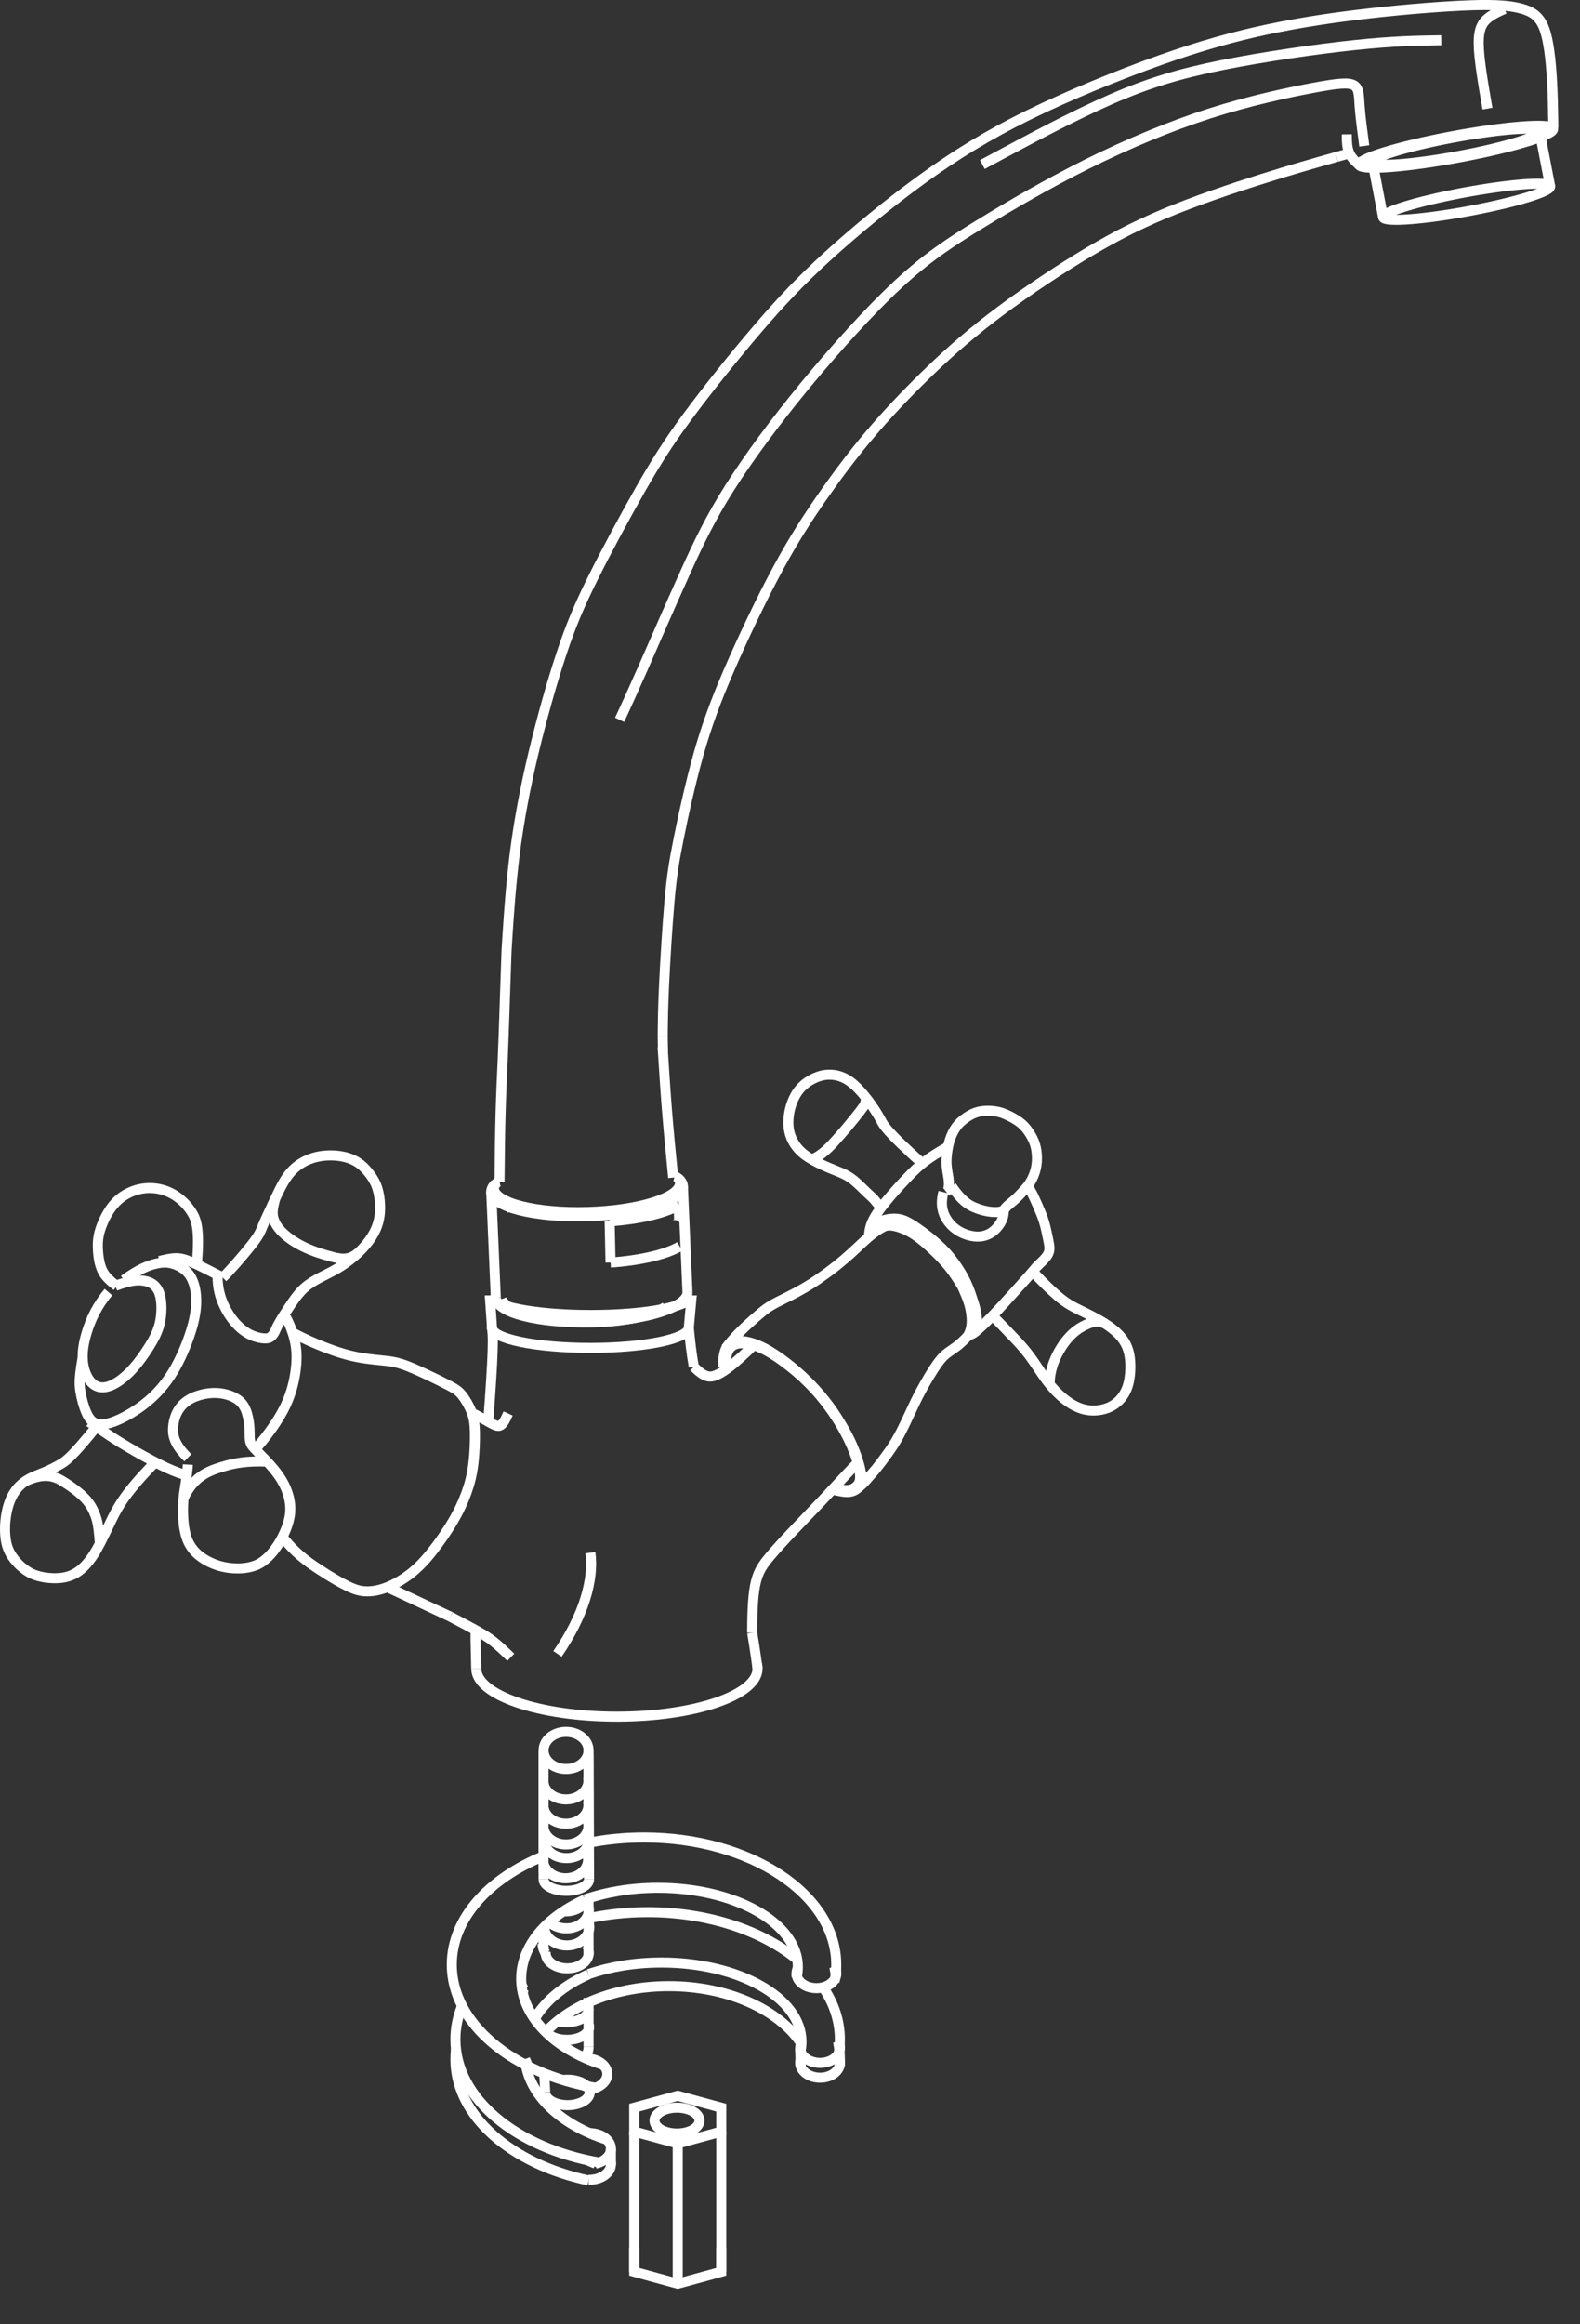 <svg width="34" height="50" viewBox="0 0 34 50" fill="none" xmlns="http://www.w3.org/2000/svg">
<rect x="0" y="0" width="34" height="50" fill="#333333" stroke="none"/>
<path d="M16.288 35.795C16.297 35.828 16.302 35.861 16.302 35.894C16.302 36.465 14.947 36.928 13.275 36.928C11.603 36.928 10.248 36.465 10.248 35.894" stroke="#fff" stroke-width="0.216"/>
<path d="M14.823 28.558C14.823 28.8 13.874 28.996 12.704 28.996C11.534 28.996 10.585 28.8 10.585 28.558C10.585 28.554 10.585 28.549 10.586 28.544" stroke="#fff" stroke-width="0.216"/>
<path d="M10.248 35.894C10.245 35.724 10.241 35.553 10.237 35.409C10.234 35.316 10.232 35.234 10.235 35.067M10.506 30.582C10.506 30.577 10.507 30.571 10.507 30.565C10.557 29.916 10.591 29.377 10.601 29.061C10.612 28.744 10.598 28.651 10.585 28.558" stroke="#fff" stroke-width="0.216"/>
<path d="M14.822 28.558C14.848 28.826 14.875 29.094 14.93 29.402M16.186 35.123C16.201 35.216 16.216 35.305 16.23 35.393C16.256 35.562 16.279 35.728 16.302 35.894" stroke="#fff" stroke-width="0.216"/>
<path d="M10.934 30.407C10.88 30.525 10.827 30.643 10.756 30.669C10.685 30.695 10.596 30.631 10.381 30.513C10.316 30.477 10.239 30.437 10.154 30.393" stroke="#fff" stroke-width="0.216"/>
<path d="M9.692 34.778C9.83 34.85 9.955 34.916 10.058 34.971C10.361 35.133 10.487 35.209 10.613 35.308C10.739 35.407 10.865 35.529 10.991 35.651" stroke="#fff" stroke-width="0.216"/>
<path d="M11.996 35.578C12.567 34.75 12.784 33.972 12.704 33.4" stroke="#fff" stroke-width="0.216"/>
<path d="M16.186 35.123C16.188 34.021 16.279 33.826 16.559 33.491C16.839 33.157 17.307 32.682 17.676 32.293C18.044 31.904 18.312 31.6 18.484 31.441" stroke="#fff" stroke-width="0.216"/>
<path d="M16.233 28.923C15.811 29.337 15.594 29.501 15.431 29.574C15.268 29.647 15.159 29.628 14.93 29.402" stroke="#fff" stroke-width="0.216"/>
<path d="M2.482 27.662C2.802 27.54 2.959 27.534 3.079 27.55C3.198 27.567 3.28 27.605 3.342 27.672C3.404 27.739 3.446 27.834 3.464 27.976C3.482 28.118 3.476 28.307 3.435 28.477C3.394 28.647 3.317 28.798 3.205 28.976C3.093 29.155 2.945 29.36 2.787 29.519C2.629 29.677 2.462 29.789 2.319 29.829C2.176 29.868 2.058 29.836 1.965 29.738C1.871 29.641 1.803 29.479 1.784 29.291C1.765 29.104 1.795 28.891 1.875 28.638C1.954 28.386 2.083 28.094 2.334 27.796" stroke="#fff" stroke-width="0.216"/>
<path d="M2.666 27.534C2.991 27.297 3.197 27.221 3.354 27.185C3.511 27.149 3.619 27.153 3.737 27.191C3.855 27.228 3.983 27.299 4.071 27.417C4.158 27.534 4.206 27.698 4.219 27.885C4.232 28.072 4.211 28.28 4.135 28.548C4.059 28.816 3.928 29.142 3.782 29.405C3.637 29.667 3.477 29.866 3.311 30.026C3.145 30.186 2.974 30.308 2.814 30.403C2.654 30.499 2.506 30.568 2.379 30.606C2.252 30.645 2.148 30.653 2.064 30.621C1.98 30.59 1.917 30.519 1.86 30.391C1.803 30.264 1.752 30.079 1.728 29.92C1.703 29.761 1.706 29.627 1.779 29.201" stroke="#fff" stroke-width="0.216"/>
<path d="M3.43 27.127C3.552 27.096 3.674 27.066 3.793 27.066C3.912 27.066 4.028 27.096 4.384 27.273C4.493 27.327 4.625 27.395 4.765 27.468M6.115 28.279C6.148 28.326 6.182 28.387 6.22 28.473C6.275 28.595 6.337 28.767 6.365 28.957C6.393 29.146 6.385 29.353 6.347 29.58C6.309 29.808 6.24 30.056 6.104 30.318C5.968 30.581 5.764 30.858 5.598 31.056C5.56 31.1 5.525 31.14 5.491 31.177M4.019 31.737C3.965 31.723 3.908 31.706 3.848 31.685C3.676 31.624 3.476 31.529 3.251 31.409C3.027 31.29 2.777 31.146 2.603 31.039C2.429 30.933 2.33 30.864 2.228 30.795C2.126 30.726 2.022 30.657 1.917 30.588" stroke="#fff" stroke-width="0.216"/>
<path d="M4.042 31.36C3.733 31.056 3.71 30.855 3.726 30.686C3.743 30.517 3.798 30.379 3.882 30.272C3.965 30.166 4.078 30.091 4.216 30.039C4.354 29.988 4.517 29.959 4.672 29.967C4.826 29.975 4.971 30.02 5.074 30.081C5.178 30.142 5.241 30.219 5.285 30.321C5.328 30.423 5.353 30.551 5.364 30.663C5.374 30.774 5.37 30.869 5.374 30.937C5.378 31.005 5.389 31.046 5.416 31.087C5.443 31.129 5.485 31.172 5.557 31.245C5.629 31.318 5.732 31.421 5.824 31.525C5.917 31.63 5.999 31.735 6.065 31.847C6.132 31.958 6.183 32.076 6.216 32.209C6.248 32.342 6.261 32.49 6.227 32.657C6.193 32.824 6.111 33.011 6.026 33.158C5.941 33.305 5.854 33.412 5.769 33.494C5.684 33.576 5.603 33.633 5.504 33.673C5.405 33.712 5.289 33.735 5.155 33.739C5.022 33.743 4.872 33.728 4.721 33.685C4.571 33.641 4.42 33.568 4.299 33.474C4.179 33.38 4.087 33.264 4.03 33.118C3.973 32.972 3.95 32.796 3.942 32.64C3.933 32.483 3.939 32.348 3.949 32.235C3.96 32.123 3.975 32.033 3.994 31.91C4.013 31.786 4.036 31.628 4.042 31.506" stroke="#fff" stroke-width="0.216"/>
<path d="M3.34 31.456C2.711 32.096 2.548 32.398 2.418 32.659C2.289 32.92 2.191 33.141 2.082 33.33C1.973 33.52 1.851 33.678 1.717 33.782C1.584 33.885 1.439 33.934 1.278 33.947C1.116 33.96 0.937 33.938 0.804 33.898C0.67 33.859 0.583 33.802 0.508 33.743C0.432 33.684 0.37 33.623 0.306 33.541C0.242 33.459 0.177 33.356 0.142 33.213C0.107 33.07 0.101 32.887 0.116 32.72C0.132 32.553 0.168 32.401 0.219 32.275C0.271 32.149 0.337 32.05 0.415 31.971C0.493 31.892 0.583 31.833 0.681 31.785C0.779 31.738 0.885 31.701 0.987 31.657C1.089 31.614 1.186 31.563 1.298 31.5C1.409 31.436 1.535 31.36 2.073 30.691" stroke="#fff" stroke-width="0.216"/>
<path d="M4.682 27.461C4.682 27.704 4.736 27.899 4.814 28.07C4.893 28.242 4.996 28.39 5.102 28.5C5.209 28.611 5.319 28.684 5.423 28.728C5.527 28.773 5.624 28.789 5.69 28.792C5.755 28.795 5.79 28.785 5.822 28.762C5.854 28.739 5.885 28.702 5.91 28.655C5.934 28.609 5.953 28.552 6.007 28.457C6.06 28.361 6.148 28.228 6.23 28.104C6.313 27.98 6.391 27.867 6.481 27.772C6.57 27.678 6.671 27.603 6.811 27.525C6.951 27.447 7.13 27.366 7.29 27.27C7.45 27.173 7.591 27.062 7.708 26.951C7.825 26.841 7.918 26.731 7.992 26.616C8.067 26.5 8.122 26.378 8.151 26.247C8.181 26.115 8.185 25.973 8.173 25.841C8.162 25.709 8.135 25.587 8.09 25.482C8.046 25.377 7.983 25.287 7.919 25.21C7.855 25.133 7.791 25.068 7.713 25.016C7.634 24.963 7.543 24.922 7.439 24.895C7.336 24.868 7.219 24.854 7.1 24.855C6.981 24.856 6.86 24.872 6.74 24.908C6.62 24.945 6.502 25.002 6.398 25.082C6.294 25.162 6.205 25.265 6.127 25.39C6.049 25.515 5.982 25.66 5.899 25.837C5.816 26.013 5.717 26.22 5.661 26.354C5.605 26.488 5.592 26.549 5.425 26.763C5.259 26.977 4.939 27.346 4.794 27.483" stroke="#fff" stroke-width="0.216"/>
<path d="M4.242 27.133C4.293 26.445 4.231 26.245 4.125 26.076C4.019 25.908 3.871 25.772 3.715 25.685C3.559 25.598 3.395 25.559 3.235 25.557C3.075 25.555 2.919 25.59 2.776 25.659C2.633 25.727 2.504 25.831 2.396 25.976C2.289 26.121 2.203 26.307 2.156 26.456C2.11 26.605 2.102 26.717 2.105 26.832C2.108 26.946 2.121 27.064 2.143 27.159C2.165 27.254 2.196 27.327 2.231 27.385C2.266 27.443 2.306 27.485 2.35 27.528C2.394 27.571 2.443 27.613 2.511 27.664" stroke="#fff" stroke-width="0.216"/>
<path d="M6.079 33.06C6.332 33.392 6.606 33.59 6.853 33.752C7.099 33.915 7.318 34.043 7.483 34.122C7.647 34.201 7.758 34.231 7.888 34.233C8.019 34.236 8.169 34.209 8.335 34.143C8.5 34.077 8.681 33.972 8.842 33.845C9.003 33.718 9.144 33.571 9.297 33.378C9.45 33.185 9.616 32.948 9.745 32.728C9.875 32.508 9.968 32.304 10.039 32.108C10.109 31.913 10.157 31.725 10.185 31.495C10.214 31.265 10.223 30.993 10.219 30.801C10.214 30.608 10.195 30.494 10.145 30.369C10.096 30.243 10.016 30.105 9.944 30.015C9.871 29.925 9.806 29.882 9.677 29.813C9.547 29.744 9.353 29.649 9.165 29.561C8.976 29.473 8.794 29.391 8.647 29.344C8.5 29.296 8.39 29.282 8.218 29.265C8.045 29.247 7.811 29.227 7.56 29.167C7.309 29.108 7.04 29.008 6.813 28.913C6.586 28.818 6.401 28.726 6.296 28.668" stroke="#fff" stroke-width="0.216"/>
<path d="M15.557 29.402C15.562 29.104 15.611 28.997 15.682 28.932C15.753 28.866 15.846 28.842 15.975 28.852C16.105 28.862 16.27 28.907 16.474 29.017C16.678 29.128 16.92 29.304 17.125 29.48C17.331 29.655 17.5 29.83 17.643 29.997C17.786 30.164 17.902 30.324 18.009 30.49C18.115 30.655 18.212 30.825 18.29 30.985C18.367 31.146 18.424 31.296 18.464 31.423C18.504 31.551 18.526 31.657 18.535 31.742C18.544 31.827 18.538 31.892 18.508 31.947C18.479 32.001 18.426 32.046 18.37 32.07C18.315 32.094 18.258 32.099 18.202 32.096C18.146 32.093 18.09 32.082 18.029 32.07C17.967 32.057 17.898 32.042 17.898 32.042" stroke="#fff" stroke-width="0.216"/>
<path d="M15.609 29.433C15.615 29.144 15.662 29.04 15.731 28.977C15.8 28.913 15.891 28.889 16.017 28.899C16.143 28.909 16.304 28.952 16.502 29.06C16.7 29.167 16.935 29.339 17.135 29.509C17.335 29.68 17.5 29.85 17.639 30.012C17.777 30.175 17.89 30.331 17.994 30.491C18.098 30.652 18.192 30.818 18.267 30.974C18.342 31.129 18.398 31.275 18.437 31.399C18.475 31.524 18.498 31.626 18.506 31.709C18.514 31.792 18.509 31.855 18.48 31.908C18.451 31.962 18.399 32.005 18.346 32.029C18.292 32.052 18.237 32.056 18.182 32.053C18.127 32.05 18.074 32.04 18.014 32.028C17.953 32.016 17.887 32.001 17.887 32.001" stroke="#fff" stroke-width="0.216"/>
<path d="M15.615 29.004C15.813 28.739 16.059 28.517 16.222 28.373C16.385 28.23 16.465 28.165 16.553 28.108C16.642 28.051 16.739 28.003 16.886 27.93C17.034 27.857 17.232 27.759 17.46 27.614C17.689 27.469 17.948 27.277 18.162 27.094C18.376 26.912 18.545 26.739 18.679 26.624C18.812 26.508 18.909 26.45 18.967 26.416C19.025 26.383 19.044 26.375 19.081 26.368C19.118 26.362 19.174 26.358 19.258 26.377C19.343 26.395 19.457 26.435 19.567 26.494C19.676 26.553 19.781 26.63 19.889 26.721C19.998 26.812 20.11 26.918 20.207 27.016C20.304 27.115 20.386 27.206 20.466 27.312C20.546 27.419 20.624 27.54 20.665 27.606C20.706 27.672 20.71 27.682 20.736 27.741C20.761 27.8 20.809 27.907 20.84 28.002C20.872 28.096 20.887 28.177 20.898 28.254C20.908 28.331 20.914 28.404 20.907 28.479C20.9 28.554 20.881 28.631 20.855 28.687C20.828 28.743 20.794 28.777 20.751 28.819C20.708 28.86 20.657 28.909 20.599 28.954C20.542 28.998 20.48 29.039 20.414 29.085C20.348 29.132 20.28 29.185 20.175 29.33C20.07 29.475 19.929 29.712 19.828 29.9C19.726 30.087 19.663 30.225 19.587 30.389C19.511 30.553 19.421 30.744 19.339 30.894C19.257 31.044 19.183 31.154 19.1 31.269C19.017 31.385 18.926 31.506 18.854 31.595C18.781 31.683 18.728 31.738 18.68 31.794C18.632 31.85 18.589 31.908 18.448 32.02" stroke="#fff" stroke-width="0.216"/>
<path d="M18.7 26.564C18.71 26.481 18.719 26.398 18.767 26.291C18.814 26.183 18.9 26.051 19.035 25.883C19.171 25.715 19.355 25.51 19.506 25.352C19.656 25.194 19.772 25.082 19.905 24.982C20.039 24.881 20.189 24.792 20.288 24.733C20.335 24.706 20.37 24.685 20.402 24.668M22.113 25.514C22.198 25.644 22.225 25.703 22.265 25.789C22.304 25.875 22.355 25.988 22.395 26.087C22.435 26.185 22.464 26.268 22.491 26.371C22.517 26.473 22.542 26.595 22.558 26.676C22.574 26.757 22.582 26.798 22.583 26.841C22.584 26.885 22.578 26.931 22.552 26.98C22.527 27.029 22.481 27.079 22.433 27.128C22.384 27.177 22.333 27.223 22.3 27.258C22.268 27.292 22.255 27.315 22.139 27.446C22.022 27.578 21.803 27.82 21.657 27.981C21.51 28.142 21.436 28.223 21.359 28.302C21.282 28.381 21.202 28.458 21.143 28.514C21.084 28.57 21.046 28.604 21.012 28.632C20.979 28.659 20.951 28.679 20.92 28.695C20.89 28.711 20.859 28.723 20.827 28.735" stroke="#fff" stroke-width="0.216"/>
<path d="M18.739 26.365C18.975 26.242 19.13 26.214 19.251 26.216C19.373 26.218 19.463 26.248 19.598 26.329C19.733 26.41 19.914 26.542 20.065 26.668C20.216 26.793 20.338 26.913 20.452 27.054C20.565 27.195 20.67 27.357 20.743 27.495C20.816 27.633 20.858 27.746 20.896 27.856C20.934 27.965 20.968 28.071 20.99 28.161C21.012 28.251 21.022 28.326 21.022 28.421C21.022 28.516 21.013 28.631 20.921 28.695" stroke="#fff" stroke-width="0.216"/>
<path d="M20.3 25.645C20.231 25.919 20.285 26.096 20.372 26.232C20.458 26.367 20.576 26.463 20.707 26.523C20.838 26.584 20.983 26.611 21.104 26.598C21.225 26.584 21.322 26.532 21.397 26.466C21.472 26.4 21.526 26.321 21.556 26.256C21.587 26.191 21.594 26.14 21.598 26.099C21.602 26.057 21.602 26.025 21.64 25.98C21.678 25.935 21.754 25.879 21.823 25.819C21.891 25.759 21.952 25.696 22.012 25.631C22.072 25.566 22.131 25.5 22.18 25.415C22.23 25.331 22.27 25.23 22.292 25.129C22.314 25.029 22.318 24.93 22.311 24.835C22.304 24.741 22.287 24.652 22.252 24.563C22.217 24.474 22.163 24.384 22.11 24.312C22.057 24.24 22.003 24.186 21.929 24.132C21.855 24.078 21.76 24.025 21.673 23.986C21.587 23.946 21.509 23.92 21.415 23.906C21.322 23.892 21.213 23.89 21.119 23.904C21.025 23.918 20.945 23.948 20.86 23.997C20.776 24.046 20.686 24.113 20.619 24.19C20.551 24.267 20.505 24.354 20.471 24.436C20.437 24.518 20.415 24.595 20.398 24.686C20.381 24.777 20.369 24.883 20.367 24.971C20.366 25.059 20.376 25.13 20.385 25.191C20.395 25.252 20.404 25.303 20.411 25.349C20.418 25.396 20.421 25.439 20.419 25.49C20.417 25.542 20.408 25.603 20.362 25.639" stroke="#fff" stroke-width="0.216"/>
<path d="M20.477 25.518C20.694 25.834 20.839 25.92 20.974 25.976C21.109 26.033 21.232 26.061 21.338 26.071C21.445 26.081 21.533 26.072 21.608 26.035" stroke="#fff" stroke-width="0.216"/>
<path d="M19.846 25.029C19.061 24.32 19.021 24.216 18.951 24.087C18.882 23.959 18.783 23.805 18.668 23.654C18.552 23.505 18.421 23.358 18.291 23.265C18.16 23.172 18.031 23.131 17.909 23.121C17.787 23.111 17.673 23.131 17.554 23.181C17.435 23.231 17.311 23.31 17.214 23.422C17.117 23.535 17.047 23.681 17.006 23.837C16.965 23.993 16.953 24.159 16.977 24.301C17.001 24.443 17.06 24.561 17.131 24.657C17.203 24.753 17.286 24.828 17.407 24.905C17.528 24.981 17.686 25.058 17.823 25.116C17.96 25.175 18.076 25.216 18.172 25.262C18.267 25.309 18.341 25.362 18.42 25.431C18.499 25.5 18.583 25.585 18.645 25.645C18.707 25.704 18.747 25.739 18.774 25.765C18.802 25.792 18.817 25.81 18.84 25.839C18.864 25.868 18.895 25.907 18.962 25.978" stroke="#fff" stroke-width="0.216"/>
<path d="M18.145 25.25L18.142 25.248" stroke="#fff" stroke-width="0.216"/>
<path d="M17.467 24.941C17.673 24.867 17.856 24.673 18.009 24.501C18.162 24.33 18.286 24.182 18.381 24.064C18.476 23.947 18.543 23.86 18.581 23.804C18.618 23.748 18.627 23.724 18.635 23.613" stroke="#fff" stroke-width="0.216"/>
<path d="M21.359 28.302C21.785 28.742 21.962 28.918 22.111 29.11C22.261 29.301 22.383 29.508 22.514 29.684C22.645 29.861 22.786 30.007 22.933 30.119C23.079 30.23 23.232 30.307 23.397 30.333C23.563 30.36 23.742 30.335 23.889 30.265C24.035 30.194 24.149 30.076 24.22 29.934C24.29 29.792 24.317 29.626 24.323 29.455C24.328 29.285 24.313 29.111 24.246 28.959C24.18 28.807 24.062 28.677 23.9 28.557C23.738 28.437 23.532 28.328 23.359 28.243C23.186 28.158 23.045 28.097 22.883 27.977C22.721 27.858 22.539 27.679 22.413 27.553C22.288 27.426 22.22 27.352 22.22 27.352" stroke="#fff" stroke-width="0.216"/>
<path d="M22.589 29.781C22.584 29.496 22.682 29.259 22.782 29.079C22.881 28.9 22.984 28.778 23.078 28.691C23.171 28.604 23.255 28.551 23.371 28.497C23.487 28.443 23.636 28.388 23.786 28.479" stroke="#fff" stroke-width="0.216"/>
<path d="M9.693 34.778L8.335 34.143" stroke="#fff" stroke-width="0.216"/>
<path d="M5.848 25.945C5.976 25.673 5.877 25.884 5.869 26.06C5.861 26.237 5.945 26.38 6.074 26.508C6.203 26.636 6.378 26.749 6.565 26.836C6.752 26.924 6.949 26.985 7.138 27.034C7.327 27.084 7.506 27.122 7.707 26.951" stroke="#fff" stroke-width="0.216"/>
<path d="M5.749 31.442C5.297 31.425 5.04 31.474 4.754 31.562C4.469 31.65 4.155 31.778 3.949 32.235" stroke="#fff" stroke-width="0.216"/>
<path d="M0.541 31.866C0.988 31.657 1.207 31.772 1.396 31.893C1.585 32.013 1.745 32.139 1.852 32.258C1.958 32.378 2.012 32.492 2.053 32.603C2.094 32.715 2.122 32.824 2.149 33.209" stroke="#fff" stroke-width="0.216"/>
<path d="M14.885 27.866C14.885 28.099 13.913 28.288 12.713 28.288C11.513 28.288 10.54 28.099 10.54 27.866" stroke="#fff" stroke-width="0.216"/>
<path d="M10.54 27.866L10.589 28.584" stroke="#fff" stroke-width="0.216"/>
<path d="M14.885 27.866L14.822 28.566" stroke="#fff" stroke-width="0.216"/>
<path d="M14.316 25.767C14.357 25.784 14.395 25.801 14.429 25.819M14.596 25.932C14.6 25.935 14.603 25.939 14.606 25.942M14.613 26.238C14.606 26.245 14.599 26.252 14.591 26.259M10.822 25.964C10.852 25.928 10.894 25.893 10.946 25.86" stroke="#fff" stroke-width="0.216"/>
<path d="M14.078 25.859C14.129 25.875 14.177 25.892 14.222 25.91M14.593 26.239C14.593 26.246 14.592 26.253 14.591 26.26M10.876 25.997C10.93 25.964 10.995 25.933 11.069 25.905" stroke="#fff" stroke-width="0.216"/>
<path d="M14.32 28.114C14.031 28.31 13.384 28.446 12.633 28.446C11.68 28.446 10.895 28.227 10.796 27.945" stroke="#fff" stroke-width="0.216"/>
<path d="M12.181 37.256C12.449 37.256 12.665 37.434 12.665 37.655C12.665 37.875 12.449 38.054 12.181 38.054C11.914 38.054 11.697 37.875 11.697 37.655C11.697 37.434 11.914 37.256 12.181 37.256Z" stroke="#fff" stroke-width="0.216"/>
<path d="M12.666 44.033C12.666 44.12 12.632 44.2 12.575 44.266" stroke="#fff" stroke-width="0.216"/>
<path d="M11.697 37.655V40.275M11.697 41.468V41.935" stroke="#fff" stroke-width="0.216"/>
<path d="M12.665 37.655V39.646M12.665 40.833V42.056M12.665 43.002V44.033" stroke="#fff" stroke-width="0.216"/>
<path d="M12.666 43.002C12.658 43.033 12.645 43.063 12.629 43.091" stroke="#fff" stroke-width="0.216"/>
<path d="M12.645 42.102C12.646 42.106 12.646 42.11 12.647 42.113" stroke="#fff" stroke-width="0.216"/>
<path d="M11.741 42.019C11.7 41.96 11.676 41.891 11.676 41.818" stroke="#fff" stroke-width="0.216"/>
<path d="M12.671 41.368C12.677 41.395 12.681 41.423 12.681 41.452C12.681 41.672 12.464 41.85 12.197 41.85C11.93 41.85 11.713 41.672 11.713 41.452" stroke="#fff" stroke-width="0.216"/>
<path d="M12.66 41.001C12.667 41.028 12.671 41.056 12.671 41.084C12.671 41.305 12.454 41.483 12.187 41.483C12.041 41.483 11.911 41.431 11.822 41.347" stroke="#fff" stroke-width="0.216"/>
<path d="M12.636 40.843C12.572 41.002 12.39 41.117 12.176 41.117C12.159 41.117 12.143 41.116 12.126 41.115" stroke="#fff" stroke-width="0.216"/>
<path d="M12.644 39.922C12.651 39.949 12.655 39.977 12.655 40.006C12.655 40.226 12.438 40.405 12.171 40.405C11.903 40.405 11.687 40.226 11.687 40.006" stroke="#fff" stroke-width="0.216"/>
<path d="M12.663 39.49C12.67 39.517 12.673 39.545 12.673 39.573C12.673 39.794 12.457 39.972 12.189 39.972C11.922 39.972 11.705 39.794 11.705 39.573" stroke="#fff" stroke-width="0.216"/>
<path d="M12.652 39.196C12.659 39.223 12.662 39.251 12.662 39.279C12.662 39.499 12.446 39.678 12.178 39.678C11.911 39.678 11.694 39.499 11.694 39.279" stroke="#fff" stroke-width="0.216"/>
<path d="M12.652 38.749C12.659 38.776 12.662 38.804 12.662 38.832C12.662 39.053 12.446 39.231 12.178 39.231C11.911 39.231 11.694 39.053 11.694 38.832" stroke="#fff" stroke-width="0.216"/>
<path d="M12.652 38.227C12.659 38.253 12.662 38.281 12.662 38.31C12.662 38.53 12.446 38.709 12.178 38.709C11.911 38.709 11.694 38.53 11.694 38.31" stroke="#fff" stroke-width="0.216"/>
<path d="M12.896 46.52C11.115 46.215 9.8 45.144 9.8 43.871C9.8 43.622 9.85 43.38 9.944 43.151M11.555 41.633C11.612 41.606 11.671 41.58 11.73 41.556M12.611 41.278C13.027 41.185 13.473 41.134 13.936 41.134C15.237 41.134 16.398 41.532 17.156 42.153M17.712 42.751C17.944 43.093 18.073 43.472 18.073 43.871C18.073 43.996 18.06 44.12 18.035 44.241" stroke="#fff" stroke-width="0.216"/>
<path d="M18.033 43.919C18.059 44.044 18.073 44.172 18.073 44.302C18.073 44.347 18.071 44.393 18.068 44.438M12.666 46.907C11.003 46.552 9.8 45.52 9.8 44.302C9.8 44.229 9.804 44.157 9.812 44.086" stroke="#fff" stroke-width="0.216"/>
<path d="M13.06 46.028C12.067 45.714 11.366 45.061 11.299 44.296M11.503 43.432C11.734 43.038 12.144 42.703 12.666 42.471" stroke="#fff" stroke-width="0.216"/>
<path d="M11.326 44.476C11.332 44.45 11.339 44.425 11.346 44.399M11.697 43.765C12.23 43.144 13.239 42.726 14.395 42.726C15.668 42.726 16.762 43.233 17.24 43.958M12.813 46.544C12.753 46.52 12.695 46.496 12.638 46.47" stroke="#fff" stroke-width="0.216"/>
<path d="M12.666 45.888C12.671 45.888 12.677 45.888 12.682 45.888C12.939 45.888 13.147 46.038 13.147 46.223C13.147 46.375 13.006 46.503 12.813 46.544M12.28 46.39C12.277 46.386 12.273 46.381 12.27 46.376" stroke="#fff" stroke-width="0.216"/>
<path d="M18.032 43.919C18.06 43.961 18.075 44.008 18.075 44.058C18.075 44.234 17.884 44.376 17.647 44.376C17.41 44.376 17.219 44.234 17.219 44.058C17.219 44.023 17.226 43.99 17.24 43.958" stroke="#fff" stroke-width="0.216"/>
<path d="M18.018 44.217C18.054 44.264 18.075 44.319 18.075 44.376C18.075 44.552 17.884 44.695 17.647 44.695C17.41 44.695 17.219 44.552 17.219 44.376C17.219 44.319 17.24 44.264 17.276 44.217" stroke="#fff" stroke-width="0.216"/>
<path d="M13.085 46.39C13.124 46.439 13.147 46.496 13.147 46.557C13.147 46.742 12.939 46.892 12.682 46.892C12.677 46.892 12.671 46.892 12.666 46.892M12.28 46.39C12.283 46.387 12.285 46.384 12.288 46.381" stroke="#fff" stroke-width="0.216"/>
<path d="M12.655 41.923C12.665 41.95 12.67 41.979 12.67 42.009C12.67 42.193 12.462 42.343 12.206 42.343C11.949 42.343 11.741 42.193 11.741 42.009C11.741 41.996 11.742 41.984 11.744 41.972" stroke="#fff" stroke-width="0.216"/>
<path d="M17.219 44.058L17.229 44.446" stroke="#fff" stroke-width="0.216"/>
<path d="M13.146 46.223L13.146 46.579" stroke="#fff" stroke-width="0.216"/>
<path d="M12.666 42.467C13.123 42.309 13.661 42.218 14.236 42.218C15.899 42.218 17.247 42.979 17.247 43.919C17.247 43.994 17.238 44.068 17.222 44.141M11.346 44.399C11.329 44.365 11.313 44.331 11.299 44.295" stroke="#fff" stroke-width="0.216"/>
<path d="M11.804 42.176C11.818 42.158 11.834 42.142 11.852 42.127" stroke="#fff" stroke-width="0.216"/>
<path d="M12.818 44.913C11.037 44.608 9.722 43.537 9.722 42.264C9.722 41.276 10.512 40.411 11.698 39.929M12.666 39.642C13.043 39.567 13.444 39.527 13.858 39.527C16.143 39.527 17.995 40.752 17.995 42.264C17.995 42.389 17.982 42.513 17.957 42.634" stroke="#fff" stroke-width="0.216"/>
<path d="M17.954 42.312C17.969 42.381 17.98 42.452 17.986 42.523" stroke="#fff" stroke-width="0.216"/>
<path d="M12.981 44.42C11.937 44.09 11.215 43.384 11.215 42.567C11.215 41.858 11.759 41.232 12.587 40.863" stroke="#fff" stroke-width="0.216"/>
<path d="M11.248 42.869C11.254 42.843 11.26 42.817 11.268 42.791M12.735 44.937C12.675 44.913 12.617 44.888 12.56 44.862" stroke="#fff" stroke-width="0.216"/>
<path d="M12.588 44.281C12.593 44.281 12.599 44.281 12.604 44.281C12.861 44.281 13.069 44.431 13.069 44.615C13.069 44.767 12.928 44.896 12.735 44.937M12.202 44.783C12.198 44.778 12.195 44.773 12.191 44.769" stroke="#fff" stroke-width="0.216"/>
<path d="M17.954 42.312C17.982 42.353 17.997 42.401 17.997 42.451C17.997 42.627 17.805 42.769 17.569 42.769C17.332 42.769 17.141 42.627 17.141 42.451C17.141 42.416 17.148 42.382 17.162 42.351" stroke="#fff" stroke-width="0.216"/>
<path d="M17.94 42.61C17.946 42.618 17.952 42.626 17.957 42.634" stroke="#fff" stroke-width="0.216"/>
<path d="M12.202 44.782C12.205 44.779 12.207 44.776 12.21 44.773" stroke="#fff" stroke-width="0.216"/>
<path d="M11.697 40.275C11.711 40.25 11.73 40.226 11.751 40.205" stroke="#fff" stroke-width="0.216"/>
<path d="M17.141 42.451L17.143 42.533" stroke="#fff" stroke-width="0.216"/>
<path d="M12.588 40.86C13.045 40.702 13.583 40.61 14.158 40.61C15.821 40.61 17.169 41.372 17.169 42.311C17.169 42.387 17.16 42.461 17.143 42.534M11.268 42.791C11.251 42.758 11.235 42.723 11.221 42.688" stroke="#fff" stroke-width="0.216"/>
<path d="M14.584 45.084L15.052 45.212L15.521 45.34V45.597V45.854L15.052 45.982L14.584 46.11L14.116 45.982L13.648 45.854V45.597V45.34L14.116 45.212L14.584 45.084Z" stroke="#fff" stroke-width="0.216"/>
<path d="M15.521 48.357V48.614V48.87L15.052 48.999L14.584 49.127L14.116 48.999L13.648 48.87V48.614V48.357" stroke="#fff" stroke-width="0.216"/>
<path d="M13.648 45.854V48.871" stroke="#fff" stroke-width="0.216"/>
<path d="M14.584 46.11V49.127" stroke="#fff" stroke-width="0.216"/>
<path d="M15.521 45.854V48.871" stroke="#fff" stroke-width="0.216"/>
<path d="M14.568 45.34C14.836 45.34 15.052 45.464 15.052 45.618C15.052 45.771 14.836 45.896 14.568 45.896C14.301 45.896 14.084 45.771 14.084 45.618C14.084 45.464 14.301 45.34 14.568 45.34Z" stroke="#fff" stroke-width="0.216"/>
<path d="M12.644 41.811C12.658 41.832 12.665 41.854 12.665 41.876C12.665 41.918 12.64 41.957 12.597 41.991M11.744 41.972C11.714 41.943 11.697 41.911 11.697 41.876" stroke="#fff" stroke-width="0.216"/>
<path d="M12.676 40.423C12.676 40.563 12.457 40.675 12.187 40.675C11.916 40.675 11.697 40.563 11.697 40.424" stroke="#fff" stroke-width="0.216"/>
<path d="M12.665 37.721L12.676 40.424" stroke="#fff" stroke-width="0.216"/>
<path d="M11.697 37.711V40.424" stroke="#fff" stroke-width="0.216"/>
<path d="M12.611 43.1C12.646 43.138 12.666 43.181 12.666 43.227C12.666 43.379 12.452 43.502 12.187 43.502C12.119 43.502 12.054 43.493 11.995 43.478" stroke="#fff" stroke-width="0.216"/>
<path d="M12.11 44.744C12.143 44.74 12.177 44.738 12.212 44.738C12.476 44.738 12.69 44.861 12.69 45.012C12.69 45.163 12.476 45.286 12.212 45.286C11.948 45.286 11.733 45.163 11.733 45.012" stroke="#fff" stroke-width="0.216"/>
<path d="M11.733 45.012L11.711 44.603" stroke="#fff" stroke-width="0.216"/>
<path d="M12.665 43.547C12.673 43.566 12.677 43.586 12.677 43.607C12.677 43.759 12.463 43.881 12.198 43.881C11.994 43.881 11.82 43.808 11.751 43.705" stroke="#fff" stroke-width="0.216"/>
<path d="M14.6 25.351C14.66 25.403 14.694 25.46 14.696 25.519C14.705 25.842 13.789 26.13 12.65 26.164C11.511 26.198 10.58 25.964 10.57 25.642C10.569 25.582 10.599 25.523 10.656 25.467" stroke="#fff" stroke-width="0.216"/>
<path d="M14.6 25.351C14.62 25.382 14.632 25.414 14.633 25.448C14.642 25.761 13.753 26.041 12.648 26.073C11.542 26.106 10.638 25.879 10.629 25.566C10.628 25.533 10.637 25.5 10.656 25.467" stroke="#fff" stroke-width="0.216"/>
<path d="M14.794 27.792L14.794 27.797C14.804 28.119 13.888 28.407 12.749 28.441C11.61 28.475 10.678 28.241 10.669 27.919" stroke="#fff" stroke-width="0.216"/>
<path d="M10.57 25.63L10.669 27.919" stroke="#fff" stroke-width="0.216"/>
<path d="M14.695 25.52L14.794 27.797" stroke="#fff" stroke-width="0.216"/>
<path d="M14.606 25.926C14.321 26.095 13.772 26.227 13.119 26.273" stroke="#fff" stroke-width="0.216"/>
<path d="M14.626 26.814C14.34 26.982 13.792 27.114 13.139 27.16" stroke="#fff" stroke-width="0.216"/>
<path d="M13.119 26.273L13.138 27.16" stroke="#fff" stroke-width="0.216"/>
<path d="M14.606 25.926L14.613 26.238" stroke="#fff" stroke-width="0.216"/>
<path d="M31.229 2.935C30.077 3.152 29.19 3.427 29.248 3.55C29.305 3.673 30.286 3.597 31.438 3.38C32.589 3.164 33.476 2.889 33.419 2.766C33.361 2.643 32.381 2.719 31.229 2.935Z" stroke="#fff" stroke-width="0.216"/>
<path d="M31.243 2.966C30.252 3.153 29.488 3.389 29.537 3.495C29.587 3.601 30.431 3.535 31.423 3.349C32.415 3.163 33.178 2.926 33.129 2.82C33.079 2.714 32.235 2.78 31.243 2.966Z" stroke="#fff" stroke-width="0.216"/>
<path d="M31.471 4.149C30.479 4.336 29.715 4.573 29.765 4.678C29.815 4.784 30.659 4.719 31.651 4.532C32.642 4.346 33.406 4.109 33.356 4.003C33.307 3.897 32.463 3.963 31.471 4.149Z" stroke="#fff" stroke-width="0.216"/>
<path d="M33.129 2.82L33.358 4.009" stroke="#fff" stroke-width="0.216"/>
<path d="M29.537 3.495L29.763 4.672" stroke="#fff" stroke-width="0.216"/>
<path d="M10.749 25.427C10.754 24.921 10.759 24.414 10.771 23.98C10.782 23.545 10.801 23.182 10.817 22.808C10.833 22.434 10.846 22.05 10.859 21.656C10.873 21.262 10.886 20.86 10.893 20.658C10.899 20.457 10.899 20.457 10.922 20.105C10.945 19.754 10.99 19.052 11.079 18.35C11.169 17.648 11.302 16.945 11.479 16.203C11.657 15.461 11.877 14.678 12.078 14.073C12.279 13.468 12.459 13.04 12.751 12.452C13.043 11.864 13.446 11.117 13.778 10.534C14.11 9.952 14.371 9.535 14.794 8.962C15.218 8.388 15.803 7.658 16.308 7.069C16.813 6.48 17.238 6.031 17.815 5.506C18.393 4.98 19.124 4.376 19.838 3.858C20.553 3.34 21.25 2.908 22.132 2.475C23.014 2.042 24.08 1.608 24.966 1.294C25.851 0.98 26.556 0.786 27.274 0.633C27.993 0.481 28.724 0.371 29.501 0.284C30.278 0.196 31.1 0.132 31.661 0.113C32.222 0.095 32.523 0.124 32.75 0.188C32.977 0.252 33.131 0.353 33.23 0.614C33.328 0.876 33.37 1.298 33.394 1.681C33.417 2.063 33.421 2.406 33.423 2.577C33.425 2.749 33.425 2.749 33.425 2.749" stroke="#fff" stroke-width="0.216"/>
<path d="M29.247 3.55C29.161 3.47 29.074 3.391 29.03 3.281C28.985 3.171 28.983 3.03 28.982 2.96C28.981 2.89 28.981 2.89 28.981 2.89" stroke="#fff" stroke-width="0.216"/>
<path d="M28.763 3.375C28.271 3.514 27.78 3.653 27.142 3.855C26.504 4.056 25.72 4.32 25.048 4.601C24.377 4.882 23.818 5.181 23.195 5.563C22.572 5.946 21.884 6.413 21.316 6.851C20.748 7.289 20.299 7.697 19.88 8.107C19.46 8.518 19.071 8.931 18.716 9.35C18.361 9.769 18.041 10.194 17.724 10.647C17.406 11.101 17.091 11.582 16.737 12.238C16.382 12.894 15.988 13.724 15.694 14.402C15.4 15.081 15.207 15.608 15.031 16.227C14.857 16.846 14.7 17.557 14.6 18.062C14.498 18.568 14.453 18.868 14.407 19.387C14.361 19.905 14.316 20.642 14.291 21.161C14.267 21.68 14.264 21.981 14.262 22.135C14.261 22.289 14.261 22.296 14.261 22.302" stroke="#fff" stroke-width="0.216"/>
<path d="M14.259 22.523C14.288 22.978 14.316 23.433 14.354 23.901C14.392 24.369 14.439 24.851 14.463 25.091C14.486 25.332 14.486 25.332 14.486 25.332" stroke="#fff" stroke-width="0.216"/>
<path d="M14.261 22.302C14.263 22.416 14.264 22.53 14.265 22.587C14.266 22.644 14.266 22.644 14.266 22.644" stroke="#fff" stroke-width="0.216"/>
<path d="M14.617 25.367C14.593 25.347 14.569 25.327 14.552 25.316C14.535 25.305 14.526 25.303 14.521 25.303C14.517 25.302 14.517 25.302 14.517 25.302" stroke="#fff" stroke-width="0.216"/>
<path d="M10.621 25.506C10.658 25.473 10.695 25.44 10.716 25.423C10.737 25.406 10.743 25.406 10.749 25.405" stroke="#fff" stroke-width="0.216"/>
<path d="M29.358 3.139C29.316 2.829 29.275 2.52 29.258 2.287C29.241 2.055 29.249 1.9 29.134 1.834C29.02 1.768 28.783 1.791 28.251 1.891C27.719 1.99 26.891 2.166 26.025 2.443C25.159 2.721 24.254 3.101 23.4 3.526C22.546 3.951 21.742 4.42 21.091 4.819C20.441 5.217 19.943 5.545 19.324 6.118C18.706 6.692 17.968 7.511 17.317 8.301C16.668 9.091 16.106 9.852 15.699 10.496C15.291 11.14 15.038 11.667 14.732 12.344C14.425 13.022 14.067 13.849 13.825 14.398C13.583 14.946 13.458 15.215 13.396 15.35C13.333 15.485 13.333 15.485 13.333 15.485" stroke="#fff" stroke-width="0.216"/>
<path d="M28.764 3.375C28.838 3.353 28.913 3.332 28.988 3.311" stroke="#fff" stroke-width="0.216"/>
<path d="M32.009 2.337C31.917 1.805 31.824 1.273 31.82 0.944C31.816 0.615 31.901 0.49 32.008 0.398C32.116 0.307 32.246 0.249 32.376 0.192" stroke="#fff" stroke-width="0.216"/>
<path d="M31.014 0.866C30.504 0.873 29.995 0.881 29.17 0.968C28.345 1.054 27.205 1.219 26.299 1.4C25.393 1.582 24.721 1.78 23.9 2.139C23.079 2.499 22.109 3.02 21.624 3.28C21.139 3.54 21.139 3.54 21.139 3.54" stroke="#fff" stroke-width="0.216"/>
</svg>
